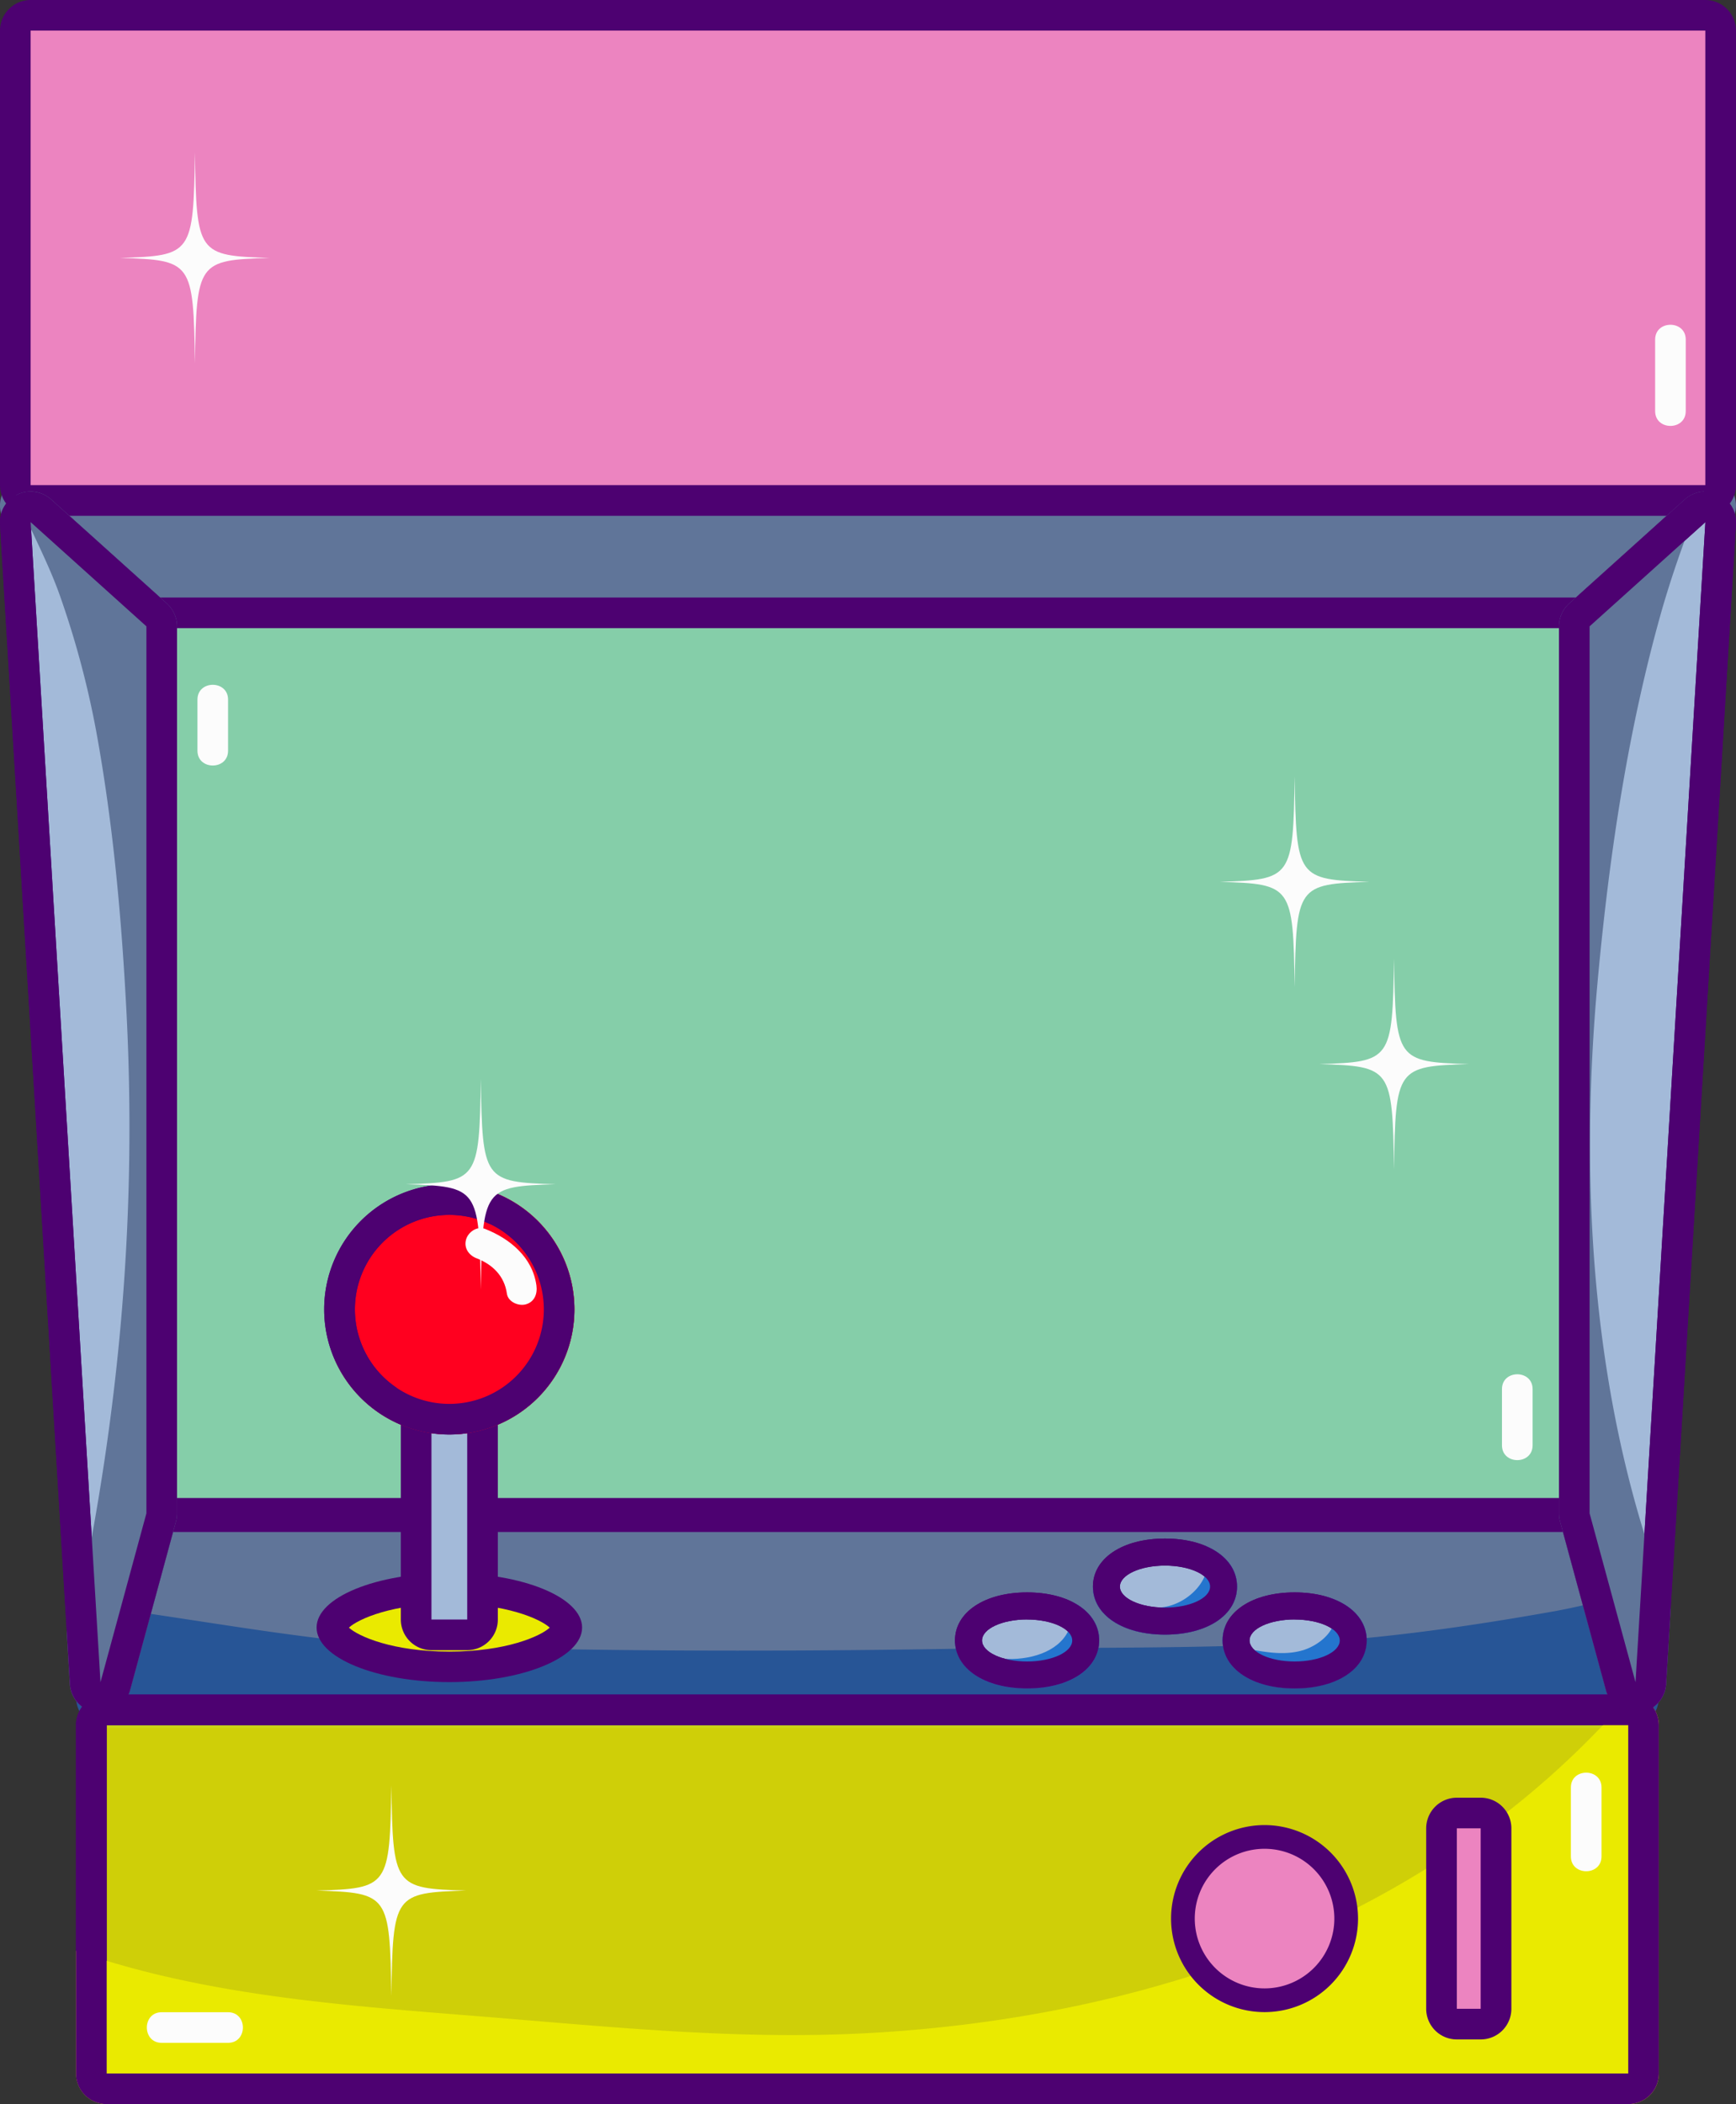 <svg xmlns="http://www.w3.org/2000/svg" width="891.33" height="1080" viewBox="0 0 891.33 1080"><rect x="0" y="0" width="891.33" height="1080" fill="#333333" stroke="none"/><g id="Layer_2" data-name="Layer 2"><g id="Playing05_251155450"><g id="Playing05_251155450-2" data-name="Playing05_251155450"><path d="M76.92 322.43a7.8 7.8.0 0 1-5.26-2l-61.18-55a7.85 7.85.0 0 1 5.25-13.7H875.57a7.86 7.86.0 0 1 5.27 13.7l-61.18 55a7.84 7.84.0 0 1-5.26 2z" fill="#607599"/><path d="M875.57 259.53l-61.17 55H76.92l-61.19-55H875.57m0-15.73H15.73A15.72 15.72.0 0 0 5.21 271.21l61.18 55a15.76 15.76.0 0 0 10.53 4H814.4a15.76 15.76.0 0 0 10.53-4l61.16-55a15.72 15.72.0 0 0-10.52-27.41z" fill="#4d0171"/><path d="M888.21 250.19q-21 4.16-42.23 7.56c-97.77 15.84-195.51 32.45-294.25 41.09-98.27 8.6-197.85 11.22-296.17 1.75-45.17-4.35-90.25-10.79-134-23-27.6-7.69-56.38-16.05-79.17-33.8H15.73A15.72 15.72.0 0 0 5.21 271.21l61.18 55a15.76 15.76.0 0 0 10.53 4H814.4a15.76 15.76.0 0 0 10.53-4l61.16-55a15.72 15.72.0 0 0 4.17-17.33A16 16 0 0 0 888.21 250.19z" fill="#607599"/><path d="M76.92 314.57h739.25v462.18H76.92z" fill="#85cea9"/><path d="M816.16 784.63H76.92a7.87 7.87.0 0 1-7.87-7.87V314.57a7.86 7.86.0 0 1 7.87-7.87H816.16a7.87 7.87.0 0 1 7.88 7.87V776.76A7.87 7.87.0 0 1 816.16 784.63zM84.78 768.9H808.31V322.43H84.78z" fill="#4d0171"/><path d="M15.73 256.89A7.86 7.86.0 0 1 7.87 249V15.71a7.86 7.86.0 0 1 7.86-7.85H875.57a7.86 7.86.0 0 1 7.87 7.85V249a7.87 7.87.0 0 1-7.87 7.87z" fill="#ec84c0"/><path d="M875.57 15.71V249H15.73V15.71H875.57m0-15.71H15.73A15.74 15.74.0 0 0 0 15.71V249a15.75 15.75.0 0 0 15.73 15.75H875.57A15.74 15.74.0 0 0 891.3 249V15.71A15.73 15.73.0 0 0 875.57.0z" fill="#4d0171"/><path d="M54.78 879a7.87 7.87.0 0 1-7.62-9.84l22.15-84.83a7.86 7.86.0 0 1 7.61-5.88H814.4A7.86 7.86.0 0 1 822 784.4l21.64 84.82A7.84 7.84.0 0 1 836 879z" fill="#607599"/><path d="M814.4 786.34 836 871.17H54.78l22.14-84.83H814.4m0-15.73H76.92A15.72 15.72.0 0 0 61.7 782.37L39.55 867.2a15.74 15.74.0 0 0 15.23 19.7H836a15.73 15.73.0 0 0 15.24-19.62l-21.63-84.82a15.74 15.74.0 0 0-15.24-11.85z" fill="#4d0171"/><path d="M838.42 816.9a320.36 320.36.0 0 1-39.06 9.88c-46.58 8.38-94 15-141.33 17.13-57.22 2.5-114.64 1.56-171.89 2.45-64 1-128 1.22-192 .22-33.37-.53-67.36.29-100.63-2.57-45.39-3.94-90.18-12.16-135.26-18.4-2.49-.35-5-.89-7.46-1.4l-11.22 43a15.74 15.74.0 0 0 15.23 19.7H836a15.73 15.73.0 0 0 15.24-19.62z" fill="#275596"/><g opacity=".85"><path d="M54.78 1072.14a7.87 7.87.0 0 1-7.87-7.87V885.5a7.87 7.87.0 0 1 7.87-7.88H836a7.87 7.87.0 0 1 7.86 7.88v178.77a7.86 7.86.0 0 1-7.86 7.87z" fill="#eaea00"/><path d="M836 885.5v178.77H54.78V885.5H836m0-15.73H54.78A15.72 15.72.0 0 0 39 885.5v178.77A15.74 15.74.0 0 0 54.78 1080H836a15.73 15.73.0 0 0 15.73-15.73V885.5A15.72 15.72.0 0 0 836 869.77z" fill="#4d0171"/></g><path d="M836.73 869.83q-2.6 3.49-5.51 6.77C732.63 986.13 590 1035.69 445.66 1043.55c-67.55 3.67-134-3.38-201.24-8.76-68.68-5.49-139.86-10.61-205.38-33.47v62.95A15.74 15.74.0 0 0 54.78 1080H836a15.73 15.73.0 0 0 15.73-15.73V885.5A15.7 15.7.0 0 0 836.73 869.83z" fill="#eaea00"/><path d="M50.8 871.28a7.84 7.84.0 0 1-7-7.34L7.88 268.49A7.87 7.87.0 0 1 21 262.16l59.44 53.48a7.91 7.91.0 0 1 2.6 5.85V776.76a7.81 7.81.0 0 1-.27 2.06l-23.58 86.7a7.84 7.84.0 0 1-7.58 5.8C51.34 871.32 51.06 871.3 50.8 871.28z" fill="#a3bad9"/><path d="M15.73 268l59.44 53.48V776.76L51.59 863.44 15.73 268m0-15.71A15.71 15.71.0 0 0 0 269L35.89 864.4A15.75 15.75.0 0 0 50 879.11c.53.0 1.07.08 1.61.08a15.72 15.72.0 0 0 15.16-11.61l23.57-86.69a15.57 15.57.0 0 0 .55-4.13V321.49a15.73 15.73.0 0 0-5.2-11.69L26.25 256.33a15.69 15.69.0 0 0-10.52-4z" fill="#4d0171"/><path d="M839.73 871.32a7.83 7.83.0 0 1-7.57-5.8l-23.58-86.7a7.42 7.42.0 0 1-.27-2.06V321.49a7.87 7.87.0 0 1 2.6-5.85l59.43-53.48a8 8 0 0 1 5.27-2 7.86 7.86.0 0 1 7.84 8.34L847.58 863.94a7.83 7.83.0 0 1-7 7.34C840.28 871.3 840 871.32 839.73 871.32z" fill="#a3bad9"/><path d="M875.61 268 839.74 863.44l-23.58-86.68V321.49L875.61 268m0-15.71a15.68 15.68.0 0 0-10.53 4L805.65 309.8a15.7 15.7.0 0 0-5.21 11.69V776.76a15.57 15.57.0 0 0 .55 4.13l23.57 86.69a15.72 15.72.0 0 0 15.16 11.61c.55.0 1.08.0 1.63-.08a15.77 15.77.0 0 0 14.1-14.71L891.3 269a15.7 15.7.0 0 0-15.69-16.67z" fill="#4d0171"/><path d="M85.69 309.8 26.25 256.33a15.76 15.76.0 0 0-17.34-2.48 4.61 4.61.0 0 0-.65.38c7.17 17.6 16.5 34.24 22.79 52.32A464.24 464.24.0 0 1 49.3 374.81C57.9 421.62 62.23 469 64.78 516.49c5.67 105.18-3.07 206.52-25 309.56a24.59 24.59.0 0 1-5.53 11.44l1.61 26.91A15.75 15.75.0 0 0 50 879.11c.53.0 1.07.08 1.61.08a15.72 15.72.0 0 0 15.16-11.61l23.57-86.69a15.57 15.57.0 0 0 .55-4.13V321.49A15.73 15.73.0 0 0 85.69 309.8z" fill="#607599"/><path d="M820.35 503c5.9-64.18 15.58-129.36 33.36-191.44a542.94 542.94.0 0 1 21.2-59.23 15.6 15.6.0 0 0-9.83 4L805.65 309.8a15.7 15.7.0 0 0-5.21 11.69V776.76a15.57 15.57.0 0 0 .55 4.13l23.57 86.69a15.72 15.72.0 0 0 15.16 11.61c.55.0 1.08.0 1.63-.08a15.77 15.77.0 0 0 14.1-14.71l2.32-38.69C817.58 724.5 810.47 610.52 820.35 503z" fill="#607599"/><path d="M230.7 855.59c-36.24.0-60.29-12.14-60.29-20.16s24.05-20.2 60.29-20.2 60.3 12.16 60.3 20.2S267 855.59 230.7 855.59z" fill="#eaea00"/><path d="M230.7 823.09c29 0 46.7 7.84 51.56 12.34-4.86 4.49-22.55 12.3-51.56 12.3s-46.7-7.81-51.56-12.3c4.86-4.5 22.58-12.34 51.56-12.34m0-15.71c-37.63.0-68.15 12.55-68.15 28s30.52 28 68.15 28 68.17-12.55 68.17-28-30.52-28-68.17-28z" fill="#4d0171"/><path d="M221.53 839.12a7.85 7.85.0 0 1-7.86-7.86V703.53a7.87 7.87.0 0 1 7.86-7.86h18.35a7.87 7.87.0 0 1 7.86 7.86V831.26a7.85 7.85.0 0 1-7.86 7.86z" fill="#a3bad9"/><path d="M239.88 703.53V831.26H221.53V703.53h18.35m0-15.71H221.53a15.72 15.72.0 0 0-15.73 15.71V831.26A15.73 15.73.0 0 0 221.53 847h18.35a15.73 15.73.0 0 0 15.73-15.73V703.53a15.72 15.72.0 0 0-15.73-15.71z" fill="#4d0171"/><path d="M230.7 728.43a56.36 56.36.0 1 1 56.36-56.34A56.42 56.42.0 0 1 230.7 728.43z" fill="#ff001f"/><path d="M230.7 623.58a48.5 48.5.0 1 1-48.48 48.51 48.5 48.5.0 0 1 48.48-48.51m0-15.75a64.24 64.24.0 1 0 64.22 64.26 64.31 64.31.0 0 0-64.22-64.26z" fill="#4d0171"/><path d="M527.37 859.75c-17.44.0-30.1-7.44-30.1-17.72s12.66-17.7 30.1-17.7 30.1 7.42 30.1 17.7S544.82 859.75 527.37 859.75z" fill="#a3bad9"/><path d="M527.37 831.26c12.79.0 23.15 4.82 23.15 10.77s-10.36 10.77-23.15 10.77S504.22 848 504.22 842s10.36-10.77 23.15-10.77m0-13.89c-21.81.0-37.05 10.15-37.05 24.66s15.24 24.67 37.05 24.67 37-10.14 37-24.67-15.24-24.66-37-24.66z" fill="#4d0171"/><path d="M664.72 859.75c-17.43.0-30.1-7.44-30.1-17.72s12.67-17.7 30.1-17.7 30.1 7.42 30.1 17.7S682.17 859.75 664.72 859.75z" fill="#a3bad9"/><path d="M664.72 831.26c12.8.0 23.16 4.82 23.16 10.77s-10.36 10.77-23.16 10.77S641.57 848 641.57 842s10.37-10.77 23.15-10.77m0-13.89c-21.81.0-37 10.15-37 24.66s15.22 24.67 37 24.67 37-10.14 37-24.67-15.24-24.66-37-24.66z" fill="#4d0171"/><path d="M598.15 832.08c-17.43.0-30.1-7.44-30.1-17.72s12.67-17.71 30.1-17.71 30.1 7.45 30.1 17.71S615.58 832.08 598.15 832.08z" fill="#a3bad9"/><path d="M598.15 803.59c12.79.0 23.15 4.82 23.15 10.77s-10.36 10.79-23.15 10.79S575 820.32 575 814.36s10.36-10.77 23.15-10.77m0-13.89c-21.82.0-37 10.15-37 24.66s15.22 24.66 37 24.66 37-10.13 37-24.66-15.22-24.66-37-24.66z" fill="#4d0171"/><path d="M649.27 1026.67a41.91 41.91.0 1 1 41.9-41.92A42 42 0 0 1 649.27 1026.67z" fill="#ec84c0"/><path d="M649.27 948.94a35.83 35.83.0 1 1-35.83 35.81 35.81 35.81.0 0 1 35.83-35.81m0-12.17a48 48 0 1 0 48 48 48.05 48.05.0 0 0-48-48z" fill="#4d0171"/><rect x="740.14" y="930.58" width="27.97" height="108.36" rx="7.87" fill="#ec84c0"/><path d="M760.24 938.45v92.62H748V938.45h12.22m0-15.73H748a15.74 15.74.0 0 0-15.74 15.73v92.62A15.73 15.73.0 0 0 748 1046.8h12.22A15.74 15.74.0 0 0 776 1031.07V938.45a15.74 15.74.0 0 0-15.74-15.73z" fill="#4d0171"/><path d="M230.7 607.83c-2 0-4 .14-6 .33 52.39 15 47.15 104.38-15.8 104.38-16.2.0-28.53-6-37.1-15a64.21 64.21.0 1 0 58.94-89.69z" fill="#ff001f"/><path d="M550 822c0 .18.12.34.15.52 5.41 31.23-39.12 35.6-59.73 21 1 13.74 15.87 23.22 36.95 23.22 21.8.0 37-10.14 37-24.67C564.41 833.38 559 826.32 550 822z" fill="#2475ce"/><path d="M681 819.57a17.55 17.55.0 0 1 3.52 5.68c4 10.46-6.82 19.15-15.59 21.79-10.1 3-20.63.71-30.72-1.15-5.44-1-8.8-6.61-8.79-11.88a19.43 19.43.0 0 0-1.72 8c0 14.53 15.22 24.67 37 24.67s37-10.14 37-24.67C701.77 831.51 693.72 823.29 681 819.57z" fill="#2475ce"/><path d="M618.31 793.23a18.61 18.61.0 0 1 1 2.11c4.47 14.11-8.3 27.27-21.41 29.48-12.51 2.09-27.46-1.61-36.77-10.64.0.05.0.13.0.18.0 14.53 15.22 24.66 37 24.66s37-10.13 37-24.66C635.19 804.94 628.77 797.4 618.31 793.23z" fill="#2475ce"/><path d="M865.53 211v-36.7c0-10.14-15.72-10.14-15.72.0V211c0 10.15 15.72 10.15 15.72.0z" fill="#fcfcfc"/><path d="M786.9 741.84V713c0-10.15-15.73-10.15-15.73.0v28.84c0 10.15 15.73 10.15 15.73.0z" fill="#fcfcfc"/><path d="M117.1 385.32V359.09c0-10.13-15.72-10.13-15.72.0v26.23c0 10.14 15.72 10.14 15.72.0z" fill="#fcfcfc"/><path d="M244.78 645.87C253 649.09 259 655 260.26 664c.59 4.26 6 6.52 9.68 5.5 4.53-1.25 6.07-5.44 5.48-9.69-2-14.49-13.54-24-26.46-29.08-4-1.57-8.62 1.69-9.67 5.5-1.23 4.46 1.5 8.12 5.49 9.67z" fill="#fcfcfc"/><path d="M83 1048.54H117.1c10.15.0 10.15-15.71.0-15.71H83c-10.14.0-10.14 15.71.0 15.71z" fill="#fcfcfc"/><path d="M806.55 917.47v35.39c0 10.15 15.73 10.15 15.73.0V917.47c0-10.13-15.73-10.13-15.73.0z" fill="#fcfcfc"/><path d="M836 885.5v178.77H54.78V885.5H836m0-15.73H54.78A15.72 15.72.0 0 0 39 885.5v178.77A15.74 15.74.0 0 0 54.78 1080H836a15.73 15.73.0 0 0 15.73-15.73V885.5A15.72 15.72.0 0 0 836 869.77z" fill="#4d0171"/><path d="M875.61 268 839.74 863.44l-23.58-86.68V321.49L875.61 268m0-15.71a15.68 15.68.0 0 0-10.53 4L805.65 309.8a15.7 15.7.0 0 0-5.21 11.69V776.76a15.57 15.57.0 0 0 .55 4.13l23.57 86.69a15.72 15.72.0 0 0 15.16 11.61c.55.0 1.08.0 1.63-.08a15.77 15.77.0 0 0 14.1-14.71L891.3 269a15.7 15.7.0 0 0-15.69-16.67z" fill="#4d0171"/><path d="M15.73 268l59.44 53.48V776.76L51.59 863.44 15.73 268m0-15.71A15.71 15.71.0 0 0 0 269L35.89 864.4A15.75 15.75.0 0 0 50 879.11c.53.0 1.07.08 1.61.08a15.72 15.72.0 0 0 15.16-11.61l23.57-86.69a15.57 15.57.0 0 0 .55-4.13V321.49a15.73 15.73.0 0 0-5.2-11.69L26.25 256.33a15.69 15.69.0 0 0-10.52-4z" fill="#4d0171"/><path d="M230.7 623.58a48.5 48.5.0 1 1-48.48 48.51 48.5 48.5.0 0 1 48.48-48.51m0-15.75a64.24 64.24.0 1 0 64.22 64.26 64.31 64.31.0 0 0-64.22-64.26z" fill="#4d0171"/><path d="M664.72 831.26c12.8.0 23.16 4.82 23.16 10.77s-10.36 10.77-23.16 10.77S641.57 848 641.57 842s10.37-10.77 23.15-10.77m0-13.89c-21.81.0-37 10.15-37 24.66s15.22 24.67 37 24.67 37-10.14 37-24.67-15.24-24.66-37-24.66z" fill="#4d0171"/><path d="M598.15 803.59c12.79.0 23.15 4.82 23.15 10.77s-10.36 10.79-23.15 10.79S575 820.32 575 814.36s10.36-10.77 23.15-10.77m0-13.89c-21.82.0-37 10.15-37 24.66s15.22 24.66 37 24.66 37-10.13 37-24.66-15.22-24.66-37-24.66z" fill="#4d0171"/><path d="M527.37 831.26c12.79.0 23.15 4.82 23.15 10.77s-10.36 10.77-23.15 10.77S504.22 848 504.22 842s10.36-10.77 23.15-10.77m0-13.89c-21.81.0-37.05 10.15-37.05 24.66s15.24 24.67 37.05 24.67 37-10.14 37-24.67-15.24-24.66-37-24.66z" fill="#4d0171"/><path d="M239.32 970.4c-36.95 1.12-37.59 2-38.39 54.14-.79-52.11-1.44-53-38.38-54.14 36.94-1.1 37.59-2 38.38-54.14C201.73 968.38 202.37 969.3 239.32 970.4z" fill="#fcfcfc"/><path d="M285.26 607.85c-36.94 1.12-37.6 2-38.39 54.14-.79-52.11-1.44-53-38.38-54.14 36.94-1.12 37.59-2 38.38-54.12C247.66 605.84 248.32 606.73 285.26 607.85z" fill="#fcfcfc"/><path d="M703.11 452.63c-37 1.12-37.59 2-38.38 54.12-.8-52.11-1.44-53-38.39-54.12 36.95-1.12 37.59-2 38.39-54.14C665.52 450.59 666.16 451.51 703.11 452.63z" fill="#fcfcfc"/><path d="M754.13 546.17c-37 1.12-37.6 2-38.4 54.14-.78-52.12-1.43-53-38.36-54.14 36.93-1.12 37.58-2 38.36-54.12C716.53 544.16 717.17 545.05 754.13 546.17z" fill="#fcfcfc"/><path d="M138.45 132.38c-36.95 1.12-37.58 2-38.37 54.12-.8-52.12-1.45-53-38.4-54.12 36.95-1.12 37.6-2 38.4-54.13C100.87 130.35 101.5 131.26 138.45 132.38z" fill="#fcfcfc"/></g></g></g></svg>
